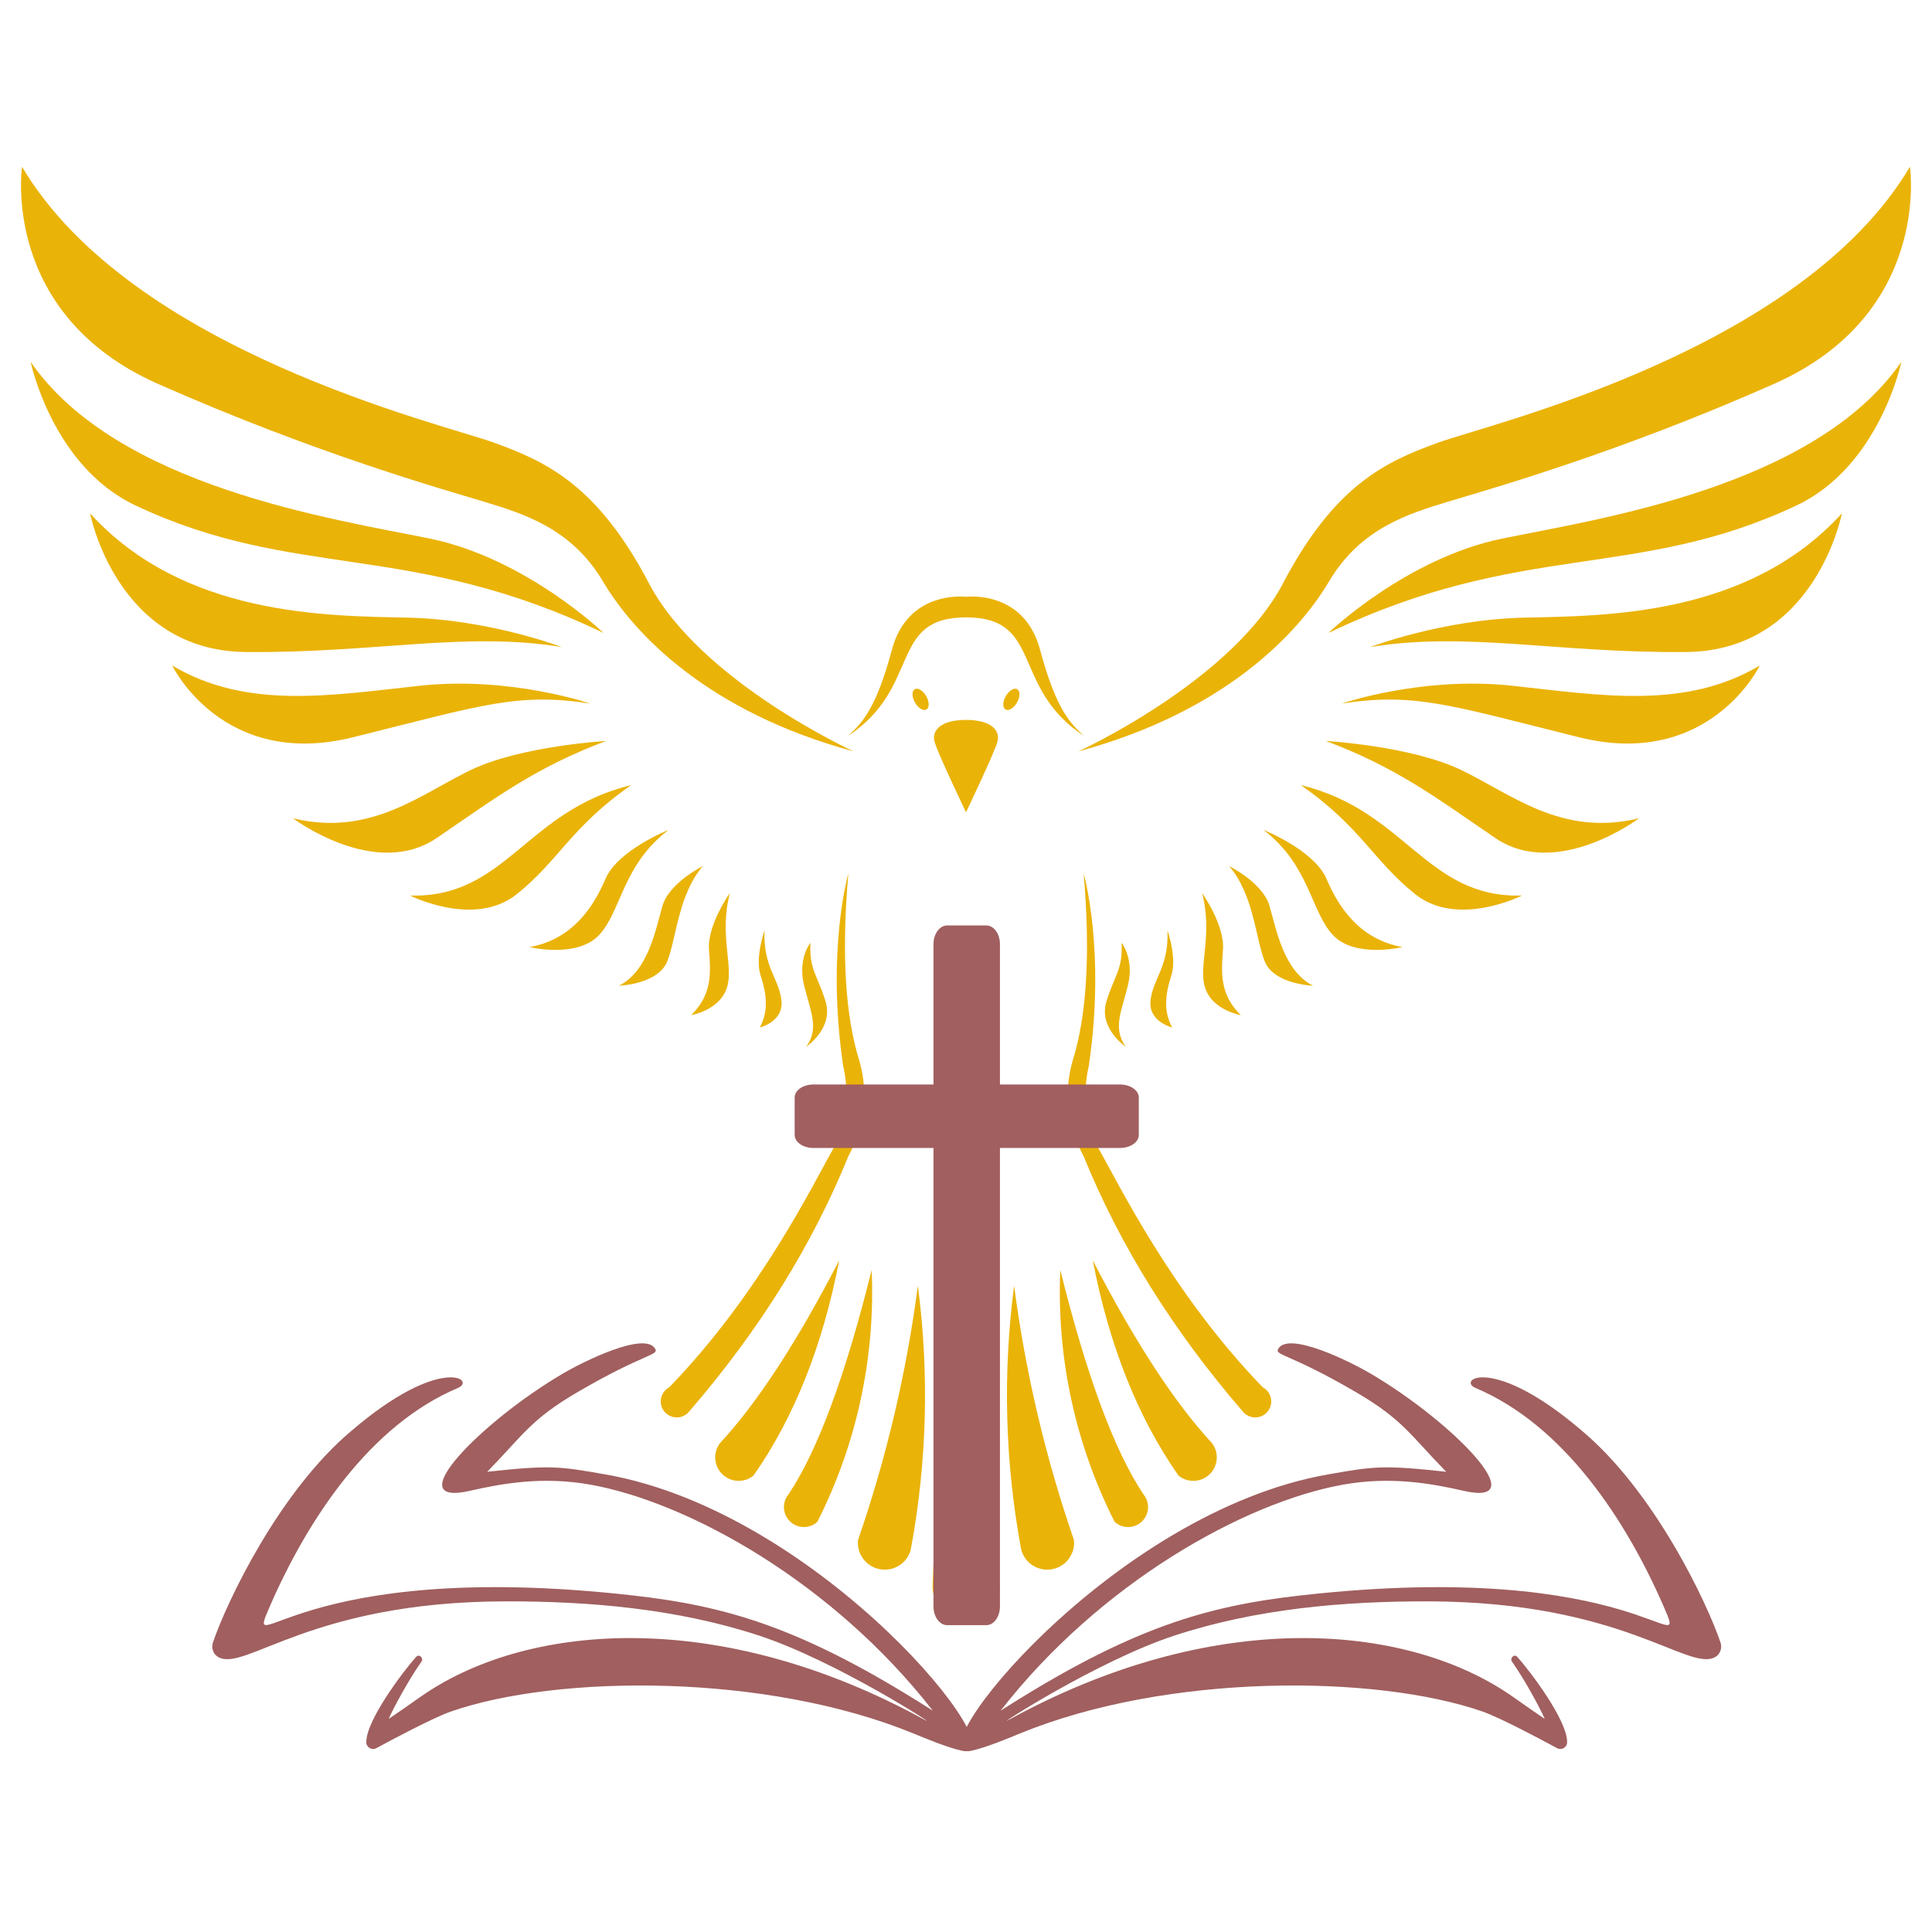 <svg xmlns="http://www.w3.org/2000/svg" xmlns:xlink="http://www.w3.org/1999/xlink" width="500" zoomAndPan="magnify" viewBox="0 0 375 375" height="500" preserveAspectRatio="xMidYMid meet" version="1.0"><defs><clipPath id="ff2b4b6ef4"><path d="M 181 251 L 194 251 L 194 314.355 L 181 314.355 Z M 181 251 " clip-rule="nonzero"/></clipPath><clipPath id="1c1d1fc68b"><path d="M 4 32.355 L 166 32.355 L 166 146 L 4 146 Z M 4 32.355 " clip-rule="nonzero"/></clipPath><clipPath id="445a384740"><path d="M 209 32.355 L 371 32.355 L 371 146 L 209 146 Z M 209 32.355 " clip-rule="nonzero"/></clipPath><clipPath id="4c431dc6fe"><path d="M 186 260 L 334.641 260 L 334.641 340 L 186 340 Z M 186 260 " clip-rule="nonzero"/></clipPath><clipPath id="f291487e4a"><path d="M 181 179.629 L 195 179.629 L 195 316 L 181 316 Z M 181 179.629 " clip-rule="nonzero"/></clipPath></defs><path fill="#eab308" d="M 187.5 157.668 C 187.5 157.668 181.988 146.141 181.395 143.973 C 180.805 141.805 182.574 139.734 187.5 139.734 C 192.422 139.734 194.191 141.805 193.602 143.973 C 193.012 146.141 187.5 157.668 187.5 157.668 Z M 187.5 157.668 " fill-opacity="1" fill-rule="evenodd"/><path fill="#eab308" d="M 177.555 133.781 C 178.156 133.434 179.152 134.031 179.777 135.117 C 180.398 136.199 180.422 137.359 179.82 137.707 C 179.219 138.055 178.227 137.457 177.602 136.371 C 176.977 135.289 176.957 134.129 177.555 133.781 Z M 177.555 133.781 " fill-opacity="1" fill-rule="evenodd"/><path fill="#eab308" d="M 187.5 115.84 C 187.5 115.84 176.254 114.402 173.129 126.086 C 170 137.773 167.219 140.426 164.613 142.84 C 178.918 133.395 172.426 119.832 187.5 119.832 C 202.57 119.832 196.074 133.395 210.383 142.84 C 207.777 140.426 204.996 137.773 201.867 126.086 C 198.742 114.402 187.5 115.84 187.5 115.84 Z M 187.5 115.84 " fill-opacity="1" fill-rule="evenodd"/><path fill="#eab308" d="M 166.828 206 C 164.043 197.164 163.32 185.012 164.664 169.543 C 164.664 169.543 160.332 184.52 163.676 206.988 C 163.676 206.988 165.941 215.559 161.906 222.652 C 157.867 229.75 147.633 250.934 129.914 269.262 C 128.797 269.848 128.145 271.047 128.258 272.301 C 128.375 273.559 129.238 274.617 130.441 274.988 C 131.645 275.359 132.953 274.965 133.75 273.992 C 147.32 258.277 157.621 241.758 164.664 224.43 C 167.863 218.461 168.586 212.316 166.828 206 Z M 166.828 206 " fill-opacity="1" fill-rule="evenodd"/><path fill="#eab308" d="M 139.758 280.102 C 138.352 281.938 138.543 284.535 140.203 286.148 C 141.863 287.758 144.465 287.871 146.254 286.41 C 154.152 275.121 159.695 261.195 162.891 244.629 C 154.723 260.449 147.012 272.27 139.758 280.102 Z M 139.758 280.102 " fill-opacity="1" fill-rule="evenodd"/><path fill="#eab308" d="M 153.047 290.055 C 151.75 291.625 151.895 293.934 153.371 295.336 C 154.848 296.738 157.16 296.754 158.656 295.375 C 166.301 280.258 169.93 263.426 169.191 246.5 C 164.086 267.062 158.707 281.578 153.047 290.055 Z M 153.047 290.055 " fill-opacity="1" fill-rule="evenodd"/><path fill="#eab308" d="M 166.539 298.926 C 166.27 301.633 168.121 304.098 170.797 304.586 C 173.473 305.074 176.074 303.426 176.777 300.797 C 179.93 283.895 180.395 266.602 178.156 249.559 C 175.961 266.363 172.07 282.902 166.539 298.926 Z M 166.539 298.926 " fill-opacity="1" fill-rule="evenodd"/><g clip-path="url(#ff2b4b6ef4)"><path fill="#eab308" d="M 187.5 314.293 C 185.746 314.332 184.059 313.645 182.828 312.395 C 181.598 311.145 180.938 309.445 181.004 307.691 C 181.77 288.77 183.941 269.93 187.5 251.328 C 191.055 269.93 193.227 288.77 193.992 307.691 C 194.059 309.445 193.398 311.145 192.168 312.395 C 190.941 313.645 189.25 314.332 187.5 314.293 Z M 187.5 314.293 " fill-opacity="1" fill-rule="evenodd"/></g><g clip-path="url(#1c1d1fc68b)"><path fill="#eab308" d="M 165.688 145.844 C 165.688 145.844 135.953 132.27 125.961 113.219 C 115.969 94.168 106.039 89.586 95.809 85.895 C 85.582 82.203 25.453 68.094 4.281 32.375 C 4.281 32.375 0 60.949 30.688 74.523 C 61.375 88.098 86.117 95.004 93.965 97.383 C 101.816 99.766 110.973 102.621 117.039 112.863 C 123.105 123.102 137.5 138.223 165.688 145.844 Z M 165.688 145.844 " fill-opacity="1" fill-rule="evenodd"/></g><path fill="#eab308" d="M 117.16 122.863 C 117.16 122.863 102.055 108.336 83.379 104.527 C 64.703 100.719 22.719 94.527 5.949 70.238 C 5.949 70.238 10.125 90.465 26.285 98.098 C 57.316 112.754 79.637 104.855 117.16 122.863 Z M 117.16 122.863 " fill-opacity="1" fill-rule="evenodd"/><path fill="#eab308" d="M 109.07 125.602 C 109.07 125.602 95.035 120.246 79.215 119.887 C 63.398 119.527 35.684 119.648 17.484 99.645 C 17.484 99.645 22.598 126.316 47.695 126.555 C 72.793 126.793 90.398 122.508 109.07 125.602 Z M 109.07 125.602 " fill-opacity="1" fill-rule="evenodd"/><path fill="#eab308" d="M 114.543 136.555 C 114.543 136.555 98.961 131.199 81.477 133.102 C 63.992 135.008 47.816 137.746 33.422 129.172 C 33.422 129.172 43.176 149.414 68.512 143.102 C 93.848 136.793 100.387 134.414 114.543 136.555 Z M 114.543 136.555 " fill-opacity="1" fill-rule="evenodd"/><path fill="#eab308" d="M 117.637 143.82 C 117.637 143.82 101.223 144.77 91.469 149.414 C 81.715 154.059 71.961 162.512 56.855 158.82 C 56.855 158.82 72.793 170.848 84.805 162.629 C 96.82 154.414 104.074 148.938 117.637 143.82 Z M 117.637 143.82 " fill-opacity="1" fill-rule="evenodd"/><path fill="#eab308" d="M 122.512 152.391 C 102.07 157.316 98.188 174.379 79.574 173.82 C 79.574 173.82 92.062 180.133 100.27 173.586 C 108.477 167.035 110.855 160.488 122.512 152.391 Z M 122.512 152.391 " fill-opacity="1" fill-rule="evenodd"/><path fill="#eab308" d="M 129.77 161.082 C 129.77 161.082 119.895 165.012 117.516 170.605 C 115.137 176.203 110.973 182.395 102.766 183.824 C 102.766 183.824 112.043 186.086 116.328 181.441 C 120.609 176.801 120.848 167.867 129.77 161.082 Z M 129.77 161.082 " fill-opacity="1" fill-rule="evenodd"/><path fill="#eab308" d="M 136.43 168.109 C 136.43 168.109 129.887 171.324 128.578 175.848 C 127.27 180.371 125.844 188.469 120.133 191.324 C 120.133 191.324 127.746 191.086 129.527 186.562 C 131.312 182.039 131.672 173.586 136.43 168.109 Z M 136.43 168.109 " fill-opacity="1" fill-rule="evenodd"/><path fill="#eab308" d="M 141.664 173.348 C 141.664 173.348 137.262 179.539 137.617 184.301 C 137.977 189.062 138.211 192.992 134.168 197.039 C 134.168 197.039 139.641 196.086 141.066 191.801 C 142.496 187.516 139.52 181.68 141.664 173.348 Z M 141.664 173.348 " fill-opacity="1" fill-rule="evenodd"/><path fill="#eab308" d="M 148.383 180.609 C 148.383 180.609 146.539 185.906 147.609 189.242 C 148.68 192.574 149.332 195.969 147.488 199.422 C 147.488 199.422 152.309 198.289 151.652 193.945 C 151 189.598 148.145 187.633 148.383 180.609 Z M 148.383 180.609 " fill-opacity="1" fill-rule="evenodd"/><path fill="#eab308" d="M 157.305 182.988 C 157.305 182.988 154.805 186.086 156.055 191.207 C 157.305 196.324 159.09 199.598 156.473 203.172 C 156.473 203.172 161.883 199.598 160.219 194.301 C 158.551 189.004 157.066 188.227 157.305 182.988 Z M 157.305 182.988 " fill-opacity="1" fill-rule="evenodd"/><path fill="#eab308" d="M 197.441 133.781 C 196.84 133.434 195.848 134.031 195.223 135.117 C 194.594 136.199 194.574 137.359 195.176 137.707 C 195.773 138.055 196.77 137.457 197.395 136.371 C 198.02 135.289 198.039 134.129 197.441 133.781 Z M 197.441 133.781 " fill-opacity="1" fill-rule="evenodd"/><path fill="#eab308" d="M 208.168 206 C 210.953 197.164 211.676 185.012 210.336 169.543 C 210.336 169.543 214.664 184.52 211.32 206.988 C 211.32 206.988 209.055 215.559 213.09 222.652 C 217.125 229.75 227.363 250.934 245.082 269.262 C 246.199 269.848 246.852 271.047 246.734 272.301 C 246.621 273.559 245.758 274.617 244.555 274.988 C 243.352 275.359 242.043 274.965 241.242 273.992 C 227.68 258.277 217.375 241.758 210.336 224.43 C 207.129 218.461 206.41 212.316 208.168 206 Z M 208.168 206 " fill-opacity="1" fill-rule="evenodd"/><path fill="#eab308" d="M 235.238 280.102 C 236.645 281.938 236.453 284.535 234.793 286.148 C 233.137 287.758 230.535 287.871 228.742 286.41 C 220.848 275.121 215.301 261.195 212.105 244.629 C 220.273 260.449 227.984 272.27 235.238 280.102 Z M 235.238 280.102 " fill-opacity="1" fill-rule="evenodd"/><path fill="#eab308" d="M 221.949 290.055 C 223.246 291.625 223.105 293.934 221.625 295.336 C 220.148 296.738 217.84 296.754 216.34 295.375 C 208.695 280.258 205.066 263.426 205.805 246.5 C 210.91 267.062 216.289 281.578 221.949 290.055 Z M 221.949 290.055 " fill-opacity="1" fill-rule="evenodd"/><path fill="#eab308" d="M 208.457 298.926 C 208.727 301.633 206.875 304.098 204.199 304.586 C 201.523 305.074 198.922 303.426 198.219 300.797 C 195.066 283.895 194.602 266.602 196.84 249.559 C 199.035 266.363 202.926 282.902 208.457 298.926 Z M 208.457 298.926 " fill-opacity="1" fill-rule="evenodd"/><g clip-path="url(#445a384740)"><path fill="#eab308" d="M 209.309 145.844 C 209.309 145.844 239.043 132.27 249.035 113.219 C 259.027 94.168 268.957 89.586 279.188 85.895 C 289.418 82.203 349.543 68.094 370.715 32.375 C 370.715 32.375 374.996 60.949 344.309 74.523 C 313.621 88.098 288.883 95.004 281.031 97.383 C 273.18 99.766 264.02 102.621 257.957 112.863 C 251.891 123.102 237.496 138.223 209.309 145.844 Z M 209.309 145.844 " fill-opacity="1" fill-rule="evenodd"/></g><path fill="#eab308" d="M 257.836 122.863 C 257.836 122.863 272.941 108.336 291.617 104.527 C 310.289 100.719 352.277 94.527 369.051 70.238 C 369.051 70.238 364.871 90.465 348.711 98.098 C 317.68 112.754 295.359 104.855 257.836 122.863 Z M 257.836 122.863 " fill-opacity="1" fill-rule="evenodd"/><path fill="#eab308" d="M 265.926 125.602 C 265.926 125.602 279.961 120.246 295.777 119.887 C 311.602 119.527 339.312 119.648 357.512 99.645 C 357.512 99.645 352.395 126.316 327.301 126.555 C 302.203 126.793 284.598 122.508 265.926 125.602 Z M 265.926 125.602 " fill-opacity="1" fill-rule="evenodd"/><path fill="#eab308" d="M 260.453 136.555 C 260.453 136.555 276.035 131.199 293.52 133.102 C 311.004 135.008 327.18 137.746 341.574 129.172 C 341.574 129.172 331.82 149.414 306.484 143.102 C 281.148 136.793 274.605 134.414 260.453 136.555 Z M 260.453 136.555 " fill-opacity="1" fill-rule="evenodd"/><path fill="#eab308" d="M 257.359 143.82 C 257.359 143.82 273.777 144.77 283.527 149.414 C 293.281 154.059 303.035 162.512 318.141 158.82 C 318.141 158.82 302.203 170.848 290.188 162.629 C 278.176 154.414 270.918 148.938 257.359 143.82 Z M 257.359 143.82 " fill-opacity="1" fill-rule="evenodd"/><path fill="#eab308" d="M 252.484 152.391 C 272.926 157.316 276.812 174.379 295.422 173.82 C 295.422 173.82 282.934 180.133 274.727 173.586 C 266.52 167.035 264.141 160.488 252.484 152.391 Z M 252.484 152.391 " fill-opacity="1" fill-rule="evenodd"/><path fill="#eab308" d="M 245.23 161.082 C 245.23 161.082 255.102 165.012 257.48 170.605 C 259.859 176.203 264.02 182.395 272.23 183.824 C 272.23 183.824 262.949 186.086 258.668 181.441 C 254.387 176.801 254.148 167.867 245.23 161.082 Z M 245.23 161.082 " fill-opacity="1" fill-rule="evenodd"/><path fill="#eab308" d="M 238.566 168.109 C 238.566 168.109 245.109 171.324 246.418 175.848 C 247.727 180.371 249.152 188.469 254.863 191.324 C 254.863 191.324 247.25 191.086 245.465 186.562 C 243.684 182.039 243.324 173.586 238.566 168.109 Z M 238.566 168.109 " fill-opacity="1" fill-rule="evenodd"/><path fill="#eab308" d="M 233.336 173.348 C 233.336 173.348 237.734 179.539 237.379 184.301 C 237.023 189.062 236.785 192.992 240.828 197.039 C 240.828 197.039 235.355 196.086 233.93 191.801 C 232.5 187.516 235.477 181.68 233.336 173.348 Z M 233.336 173.348 " fill-opacity="1" fill-rule="evenodd"/><path fill="#eab308" d="M 226.613 180.609 C 226.613 180.609 228.457 185.906 227.387 189.242 C 226.316 192.574 225.664 195.969 227.508 199.422 C 227.508 199.422 222.688 198.289 223.344 193.945 C 223.996 189.598 226.852 187.633 226.613 180.609 Z M 226.613 180.609 " fill-opacity="1" fill-rule="evenodd"/><path fill="#eab308" d="M 217.695 182.988 C 217.695 182.988 220.191 186.086 218.941 191.207 C 217.695 196.324 215.91 199.598 218.523 203.172 C 218.523 203.172 213.113 199.598 214.777 194.301 C 216.445 189.004 217.93 188.227 217.695 182.988 Z M 217.695 182.988 " fill-opacity="1" fill-rule="evenodd"/><g clip-path="url(#4c431dc6fe)"><path fill="#a15f5f" d="M 333.949 318.801 C 334.32 319.902 333.871 321.156 332.836 321.684 C 327.508 324.406 314.926 310.941 277.426 310.824 C 260.738 310.773 243.703 312.285 227.93 317.473 C 212.977 322.391 192.941 335.387 195.641 333.902 C 235.539 311.953 272.332 315.074 292.695 328.691 C 294.75 330.066 294.723 330.152 299.836 333.641 C 299.047 331.785 296.055 326.176 293.461 322.5 C 293.016 321.871 293.891 320.914 294.512 321.605 C 297.031 324.406 304.289 334.012 304.176 338.211 C 304.152 339.188 303.086 339.781 302.227 339.316 C 299.309 337.734 291.219 333.41 287.75 332.203 C 267.102 325.023 226.59 324.699 197.879 336.504 C 195.664 337.418 191.465 339.172 188.586 339.809 C 177.035 342.379 215.48 293.422 258.074 286.129 C 266.406 284.68 268.293 284.297 280.711 285.672 C 273.816 278.629 272.281 275.527 263.254 270.254 C 249.918 262.457 247.207 263.145 248.176 261.699 C 250.324 258.488 261.93 264.203 266.035 266.617 C 281.816 275.879 298.238 292.609 284.031 289.359 C 277.949 287.965 269.906 286.48 260.492 288.203 C 241.48 291.684 213.582 307.184 194.215 332.047 C 219.57 315.844 234.266 311.723 252.531 309.664 C 318.078 302.277 328.008 323.508 322.934 311.852 C 315.543 294.871 303.48 276.605 286.379 269.395 C 282.793 267.832 289.738 262.914 306.977 277.648 C 321.098 289.453 331.293 310.984 333.949 318.801 " fill-opacity="1" fill-rule="nonzero"/></g><path fill="#a15f5f" d="M 41.332 318.801 C 40.961 319.902 41.406 321.156 42.445 321.684 C 47.773 324.406 60.355 310.941 97.855 310.824 C 114.539 310.773 131.578 312.285 147.352 317.473 C 162.305 322.391 182.336 335.387 179.637 333.902 C 139.742 311.953 102.949 315.074 82.586 328.691 C 80.527 330.066 80.559 330.152 75.441 333.641 C 76.234 331.785 79.227 326.176 81.82 322.5 C 82.266 321.871 81.387 320.914 80.766 321.605 C 78.25 324.406 70.988 334.012 71.102 338.211 C 71.129 339.188 72.195 339.781 73.051 339.316 C 75.969 337.734 84.059 333.41 87.531 332.203 C 108.176 325.023 148.688 324.699 177.398 336.504 C 179.617 337.418 183.816 339.172 186.691 339.809 C 198.246 342.379 159.801 293.422 117.207 286.129 C 108.875 284.68 106.988 284.297 94.566 285.672 C 101.465 278.629 102.996 275.527 112.027 270.254 C 125.359 262.457 128.07 263.145 127.105 261.699 C 124.957 258.488 113.352 264.203 109.242 266.617 C 93.461 275.879 77.039 292.609 91.25 289.359 C 97.332 287.965 105.375 286.48 114.789 288.203 C 133.801 291.684 161.695 307.184 181.062 332.047 C 155.707 315.844 141.016 311.723 122.75 309.664 C 57.199 302.277 47.27 323.508 52.348 311.852 C 59.734 294.871 71.797 276.605 88.902 269.395 C 92.488 267.832 85.543 262.914 68.301 277.648 C 54.18 289.453 43.984 310.984 41.332 318.801 " fill-opacity="1" fill-rule="nonzero"/><g clip-path="url(#f291487e4a)"><path fill="#a15f5f" d="M 191.449 315.441 L 183.828 315.441 C 182.371 315.441 181.188 313.809 181.188 311.797 L 181.188 183.273 C 181.188 181.266 182.371 179.633 183.828 179.633 L 191.449 179.633 C 192.91 179.633 194.09 181.266 194.09 183.273 L 194.09 311.797 C 194.09 313.809 192.91 315.441 191.449 315.441 " fill-opacity="1" fill-rule="nonzero"/></g><path fill="#a15f5f" d="M 217.387 222.824 L 157.895 222.824 C 155.879 222.824 154.242 221.691 154.242 220.297 L 154.242 213.023 C 154.242 211.629 155.879 210.5 157.895 210.5 L 217.387 210.5 C 219.402 210.5 221.039 211.629 221.039 213.023 L 221.039 220.297 C 221.039 221.691 219.402 222.824 217.387 222.824 " fill-opacity="1" fill-rule="nonzero"/></svg>